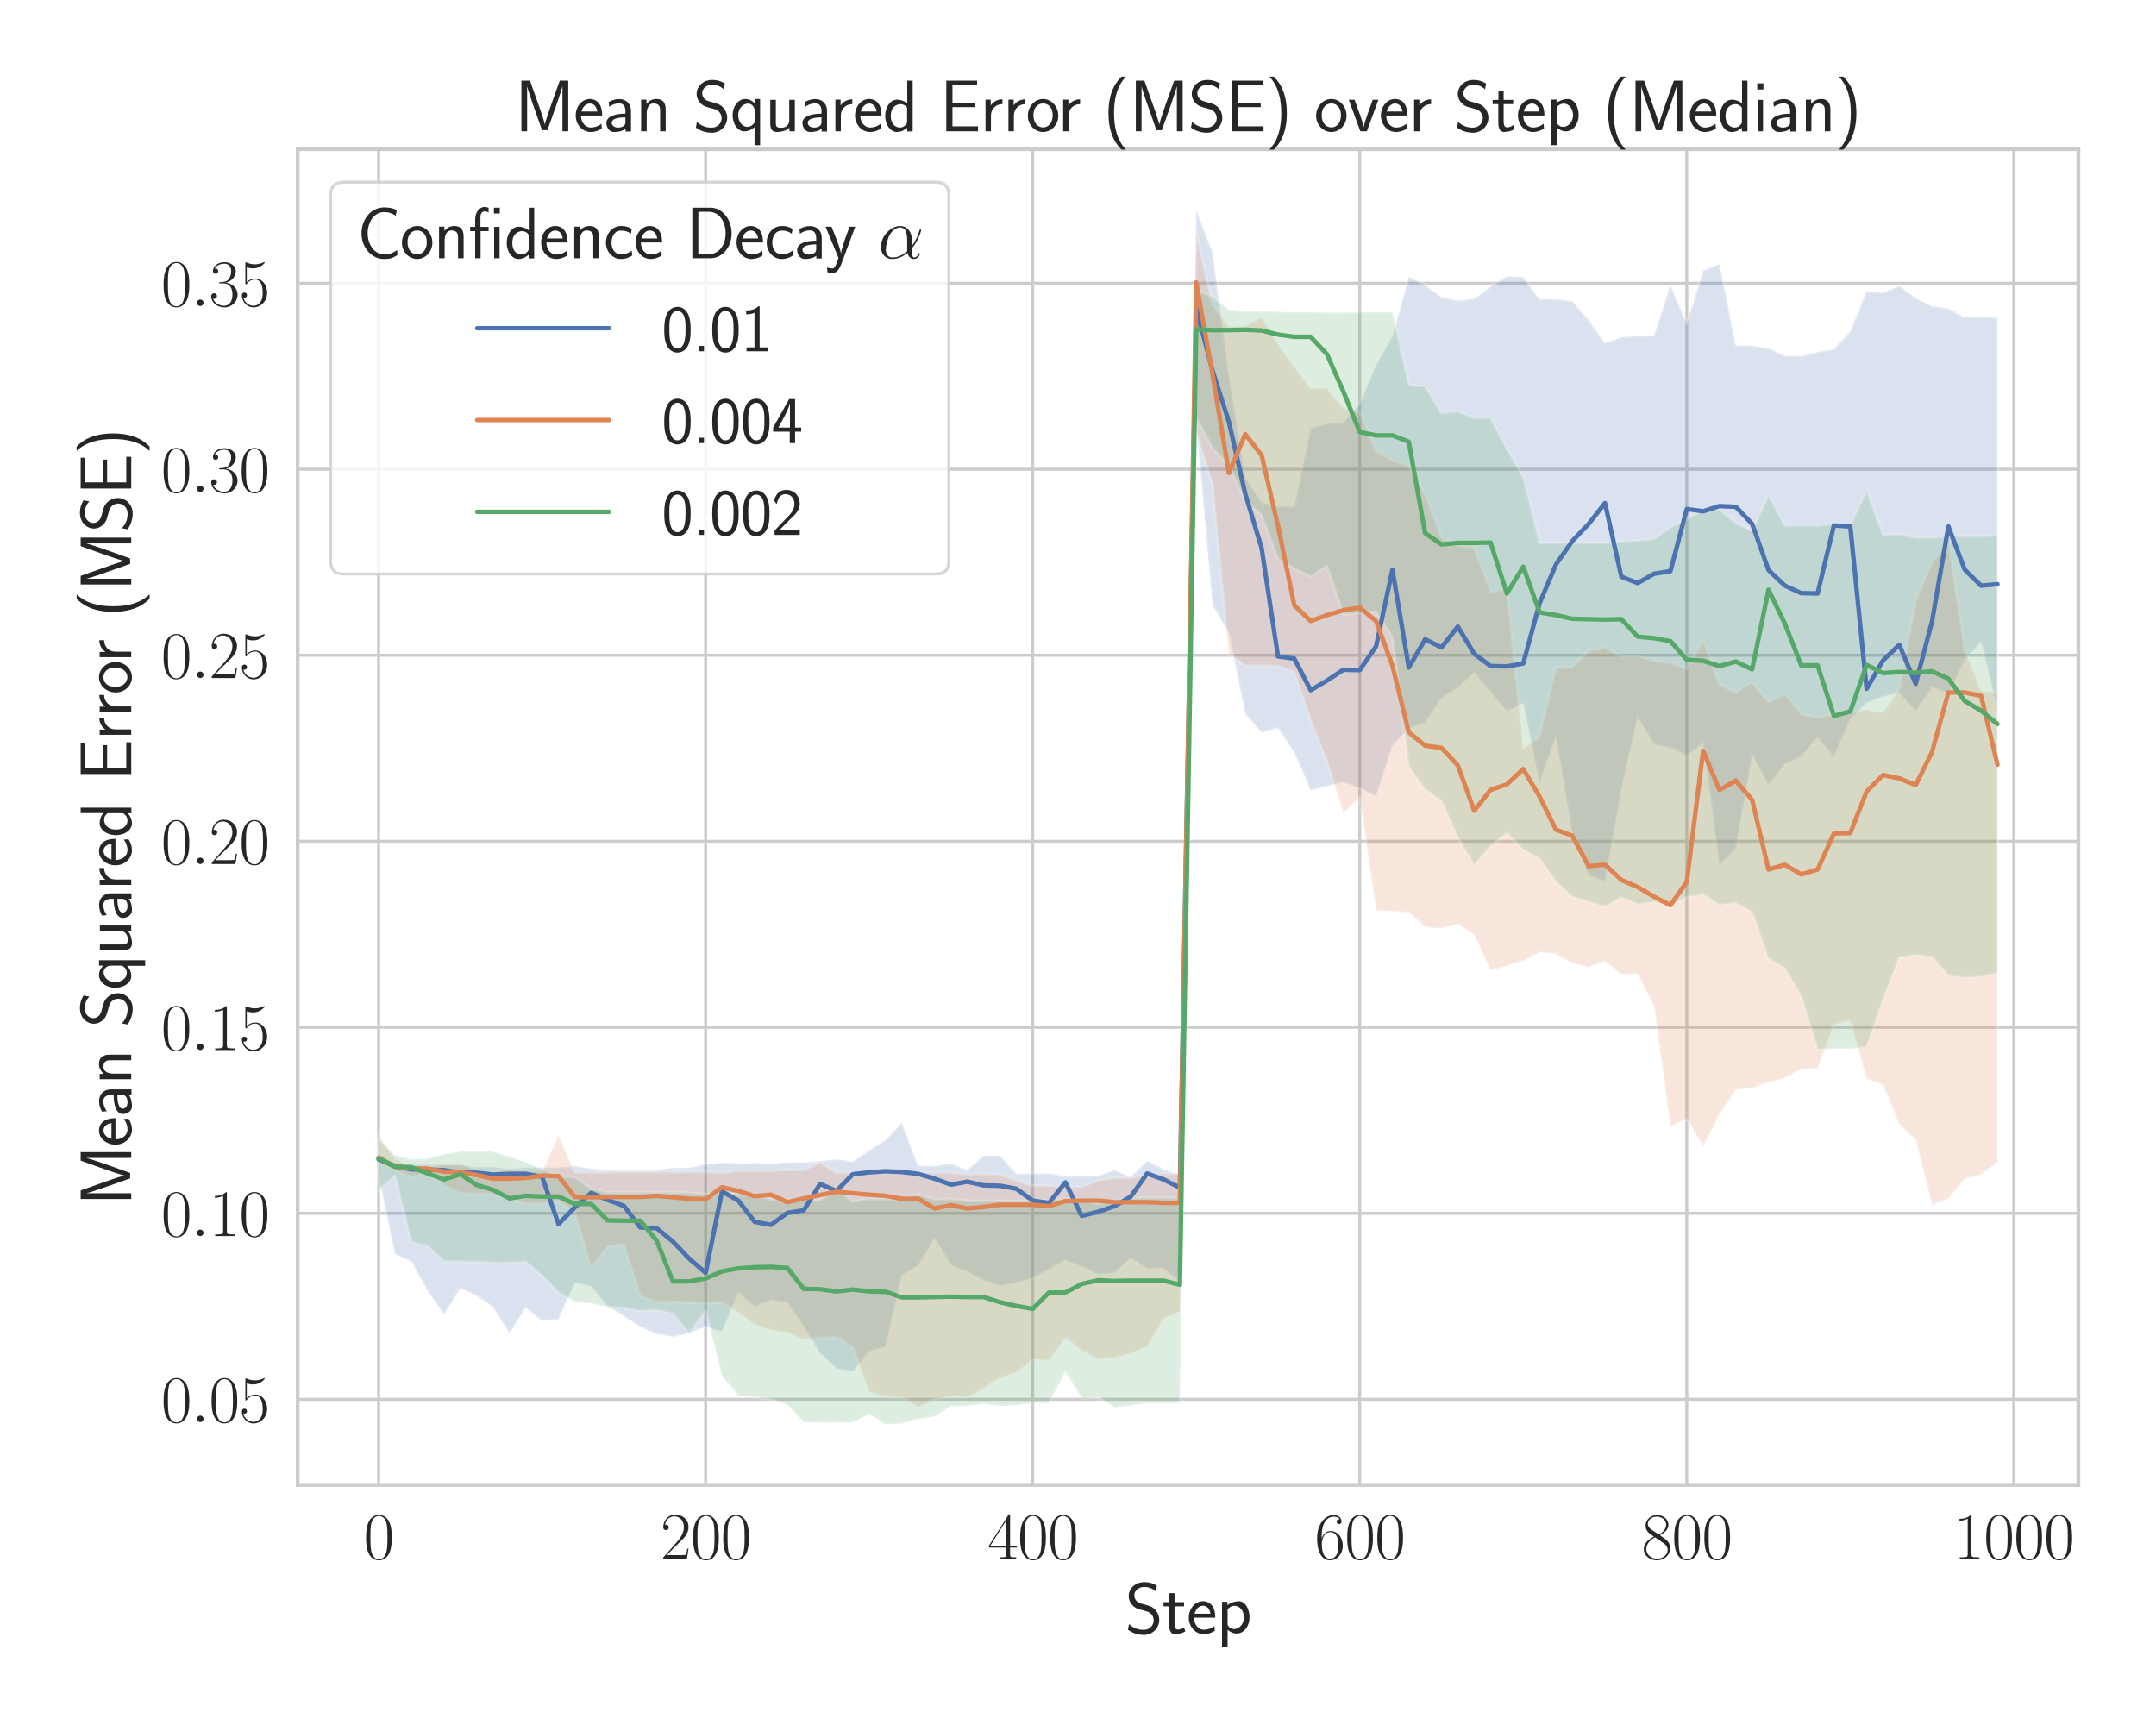 <?xml version="1.0" encoding="utf-8" standalone="no"?>
<!DOCTYPE svg PUBLIC "-//W3C//DTD SVG 1.1//EN"
  "http://www.w3.org/Graphics/SVG/1.1/DTD/svg11.dtd">
<svg xmlns:xlink="http://www.w3.org/1999/xlink" width="720pt" height="576pt" viewBox="0 0 720 576" xmlns="http://www.w3.org/2000/svg" version="1.1">
 <defs>
  <style type="text/css">*{stroke-linejoin: round; stroke-linecap: butt}</style>
 </defs>
 <g id="figure_1">
  <g id="patch_1">
   <path d="M 0 576 
L 720 576 
L 720 0 
L 0 0 
z
" style="fill: #ffffff"/>
  </g>
  <g id="axes_1">
   <g id="patch_2">
    <path d="M 99.406 495.841 
L 694.08 495.841 
L 694.08 49.831 
L 99.406 49.831 
z
" style="fill: #ffffff"/>
   </g>
   <g id="matplotlib.axis_1">
    <g id="xtick_1">
     <g id="line2d_1">
      <path d="M 126.437 495.841 
L 126.437 49.831 
" clip-path="url(#p4d10d5c831)" style="fill: none; stroke: #cccccc; stroke-linecap: round"/>
     </g>
     <g id="text_1">
      <!-- $\mathdefault{0}$ -->
      <g style="fill: #262626" transform="translate(121.411 520.562) scale(0.22 -0.22)">
       <defs>
        <path id="CMR17-30" d="M 2688 2025 
C 2688 2416 2682 3080 2413 3591 
C 2176 4039 1798 4198 1466 4198 
C 1158 4198 768 4058 525 3597 
C 269 3118 243 2524 243 2025 
C 243 1661 250 1106 448 619 
C 723 -39 1216 -128 1466 -128 
C 1760 -128 2208 -7 2470 600 
C 2662 1042 2688 1559 2688 2025 
z
M 1466 -26 
C 1056 -26 813 325 723 812 
C 653 1188 653 1738 653 2096 
C 653 2588 653 2997 736 3387 
C 858 3929 1216 4096 1466 4096 
C 1728 4096 2067 3923 2189 3400 
C 2272 3036 2278 2607 2278 2096 
C 2278 1680 2278 1169 2202 792 
C 2067 95 1690 -26 1466 -26 
z
" transform="scale(0.016)"/>
       </defs>
       <use xlink:href="#CMR17-30" transform="scale(0.996)"/>
      </g>
     </g>
    </g>
    <g id="xtick_2">
     <g id="line2d_2">
      <path d="M 235.651 495.841 
L 235.651 49.831 
" clip-path="url(#p4d10d5c831)" style="fill: none; stroke: #cccccc; stroke-linecap: round"/>
     </g>
     <g id="text_2">
      <!-- $\mathdefault{200}$ -->
      <g style="fill: #262626" transform="translate(220.573 520.562) scale(0.22 -0.22)">
       <defs>
        <path id="CMR17-32" d="M 2669 989 
L 2554 989 
C 2490 536 2438 459 2413 420 
C 2381 369 1920 369 1830 369 
L 602 369 
C 832 619 1280 1072 1824 1597 
C 2214 1967 2669 2402 2669 3035 
C 2669 3790 2067 4224 1395 4224 
C 691 4224 262 3604 262 3030 
C 262 2780 448 2748 525 2748 
C 589 2748 781 2787 781 3010 
C 781 3207 614 3264 525 3264 
C 486 3264 448 3258 422 3245 
C 544 3790 915 4058 1306 4058 
C 1862 4058 2227 3617 2227 3035 
C 2227 2479 1901 2000 1536 1584 
L 262 146 
L 262 0 
L 2515 0 
L 2669 989 
z
" transform="scale(0.016)"/>
       </defs>
       <use xlink:href="#CMR17-32" transform="scale(0.996)"/>
       <use xlink:href="#CMR17-30" transform="translate(45.69 0) scale(0.996)"/>
       <use xlink:href="#CMR17-30" transform="translate(91.381 0) scale(0.996)"/>
      </g>
     </g>
    </g>
    <g id="xtick_3">
     <g id="line2d_3">
      <path d="M 344.866 495.841 
L 344.866 49.831 
" clip-path="url(#p4d10d5c831)" style="fill: none; stroke: #cccccc; stroke-linecap: round"/>
     </g>
     <g id="text_3">
      <!-- $\mathdefault{400}$ -->
      <g style="fill: #262626" transform="translate(329.788 520.562) scale(0.22 -0.22)">
       <defs>
        <path id="CMR17-34" d="M 2150 4122 
C 2150 4256 2144 4256 2029 4256 
L 128 1254 
L 128 1088 
L 1779 1088 
L 1779 457 
C 1779 224 1766 160 1318 160 
L 1197 160 
L 1197 0 
C 1402 0 1747 0 1965 0 
C 2182 0 2528 0 2733 0 
L 2733 160 
L 2611 160 
C 2163 160 2150 224 2150 457 
L 2150 1088 
L 2803 1088 
L 2803 1254 
L 2150 1254 
L 2150 4122 
z
M 1798 3703 
L 1798 1254 
L 256 1254 
L 1798 3703 
z
" transform="scale(0.016)"/>
       </defs>
       <use xlink:href="#CMR17-34" transform="scale(0.996)"/>
       <use xlink:href="#CMR17-30" transform="translate(45.69 0) scale(0.996)"/>
       <use xlink:href="#CMR17-30" transform="translate(91.381 0) scale(0.996)"/>
      </g>
     </g>
    </g>
    <g id="xtick_4">
     <g id="line2d_4">
      <path d="M 454.081 495.841 
L 454.081 49.831 
" clip-path="url(#p4d10d5c831)" style="fill: none; stroke: #cccccc; stroke-linecap: round"/>
     </g>
     <g id="text_4">
      <!-- $\mathdefault{600}$ -->
      <g style="fill: #262626" transform="translate(439.003 520.562) scale(0.22 -0.22)">
       <defs>
        <path id="CMR17-36" d="M 678 2176 
C 678 3690 1395 4032 1811 4032 
C 1946 4032 2272 4009 2400 3776 
C 2298 3776 2106 3776 2106 3553 
C 2106 3381 2246 3323 2336 3323 
C 2394 3323 2566 3348 2566 3560 
C 2566 3954 2246 4179 1805 4179 
C 1043 4179 243 3390 243 1984 
C 243 253 966 -128 1478 -128 
C 2099 -128 2688 427 2688 1283 
C 2688 2081 2170 2662 1517 2662 
C 1126 2662 838 2407 678 1960 
L 678 2176 
z
M 1478 25 
C 691 25 691 1200 691 1436 
C 691 1896 909 2560 1504 2560 
C 1613 2560 1926 2560 2138 2120 
C 2253 1870 2253 1609 2253 1289 
C 2253 944 2253 690 2118 434 
C 1978 171 1773 25 1478 25 
z
" transform="scale(0.016)"/>
       </defs>
       <use xlink:href="#CMR17-36" transform="scale(0.996)"/>
       <use xlink:href="#CMR17-30" transform="translate(45.69 0) scale(0.996)"/>
       <use xlink:href="#CMR17-30" transform="translate(91.381 0) scale(0.996)"/>
      </g>
     </g>
    </g>
    <g id="xtick_5">
     <g id="line2d_5">
      <path d="M 563.295 495.841 
L 563.295 49.831 
" clip-path="url(#p4d10d5c831)" style="fill: none; stroke: #cccccc; stroke-linecap: round"/>
     </g>
     <g id="text_5">
      <!-- $\mathdefault{800}$ -->
      <g style="fill: #262626" transform="translate(548.218 520.562) scale(0.22 -0.22)">
       <defs>
        <path id="CMR17-38" d="M 1741 2264 
C 2144 2467 2554 2773 2554 3263 
C 2554 3841 1990 4179 1472 4179 
C 890 4179 378 3759 378 3180 
C 378 3021 416 2747 666 2505 
C 730 2442 998 2251 1171 2130 
C 883 1983 211 1634 211 934 
C 211 279 838 -128 1459 -128 
C 2144 -128 2720 362 2720 1010 
C 2720 1590 2330 1857 2074 2029 
L 1741 2264 
z
M 902 2822 
C 851 2854 595 3051 595 3351 
C 595 3739 998 4032 1459 4032 
C 1965 4032 2336 3676 2336 3262 
C 2336 2669 1670 2331 1638 2331 
C 1632 2331 1626 2331 1574 2370 
L 902 2822 
z
M 2080 1519 
C 2176 1449 2483 1240 2483 851 
C 2483 381 2010 25 1472 25 
C 890 25 448 438 448 940 
C 448 1443 838 1862 1280 2060 
L 2080 1519 
z
" transform="scale(0.016)"/>
       </defs>
       <use xlink:href="#CMR17-38" transform="scale(0.996)"/>
       <use xlink:href="#CMR17-30" transform="translate(45.69 0) scale(0.996)"/>
       <use xlink:href="#CMR17-30" transform="translate(91.381 0) scale(0.996)"/>
      </g>
     </g>
    </g>
    <g id="xtick_6">
     <g id="line2d_6">
      <path d="M 672.51 495.841 
L 672.51 49.831 
" clip-path="url(#p4d10d5c831)" style="fill: none; stroke: #cccccc; stroke-linecap: round"/>
     </g>
     <g id="text_6">
      <!-- $\mathdefault{1000}$ -->
      <g style="fill: #262626" transform="translate(652.406 520.562) scale(0.22 -0.22)">
       <defs>
        <path id="CMR17-31" d="M 1702 4058 
C 1702 4192 1696 4192 1606 4192 
C 1357 3916 979 3827 621 3827 
C 602 3827 570 3827 563 3808 
C 557 3795 557 3782 557 3648 
C 755 3648 1088 3686 1344 3839 
L 1344 461 
C 1344 236 1331 160 781 160 
L 589 160 
L 589 0 
C 896 0 1216 0 1523 0 
C 1830 0 2150 0 2458 0 
L 2458 160 
L 2266 160 
C 1715 160 1702 230 1702 458 
L 1702 4058 
z
" transform="scale(0.016)"/>
       </defs>
       <use xlink:href="#CMR17-31" transform="scale(0.996)"/>
       <use xlink:href="#CMR17-30" transform="translate(45.69 0) scale(0.996)"/>
       <use xlink:href="#CMR17-30" transform="translate(91.381 0) scale(0.996)"/>
       <use xlink:href="#CMR17-30" transform="translate(137.071 0) scale(0.996)"/>
      </g>
     </g>
    </g>
    <g id="text_7">
     <!-- Step -->
     <g style="fill: #262626" transform="translate(375.656 545.429) scale(0.24 -0.24)">
      <defs>
       <path id="CMSS17-53" d="M 2797 4169 
C 2515 4334 2208 4480 1690 4480 
C 864 4480 333 3879 333 3266 
C 333 3025 403 2753 653 2475 
C 902 2196 1184 2121 1542 2033 
C 1690 1994 1939 1924 1984 1906 
C 2342 1767 2515 1444 2515 1140 
C 2515 742 2202 318 1645 318 
C 1453 318 890 318 358 819 
L 269 318 
C 794 -64 1363 -128 1651 -128 
C 2438 -128 3002 488 3002 1186 
C 3002 1440 2925 1763 2656 2061 
C 2394 2347 2163 2410 1638 2549 
C 1338 2626 1146 2677 986 2873 
C 877 3013 819 3146 819 3317 
C 819 3673 1126 4060 1690 4060 
C 1971 4060 2336 4002 2707 3660 
L 2797 4169 
z
" transform="scale(0.016)"/>
       <path id="CMSS17-74" d="M 1069 2368 
L 1901 2368 
L 1901 2737 
L 1069 2737 
L 1069 3520 
L 614 3520 
L 614 2737 
L 109 2737 
L 109 2368 
L 602 2368 
L 602 749 
C 602 384 685 -64 1107 -64 
C 1427 -64 1722 25 2003 172 
L 1901 548 
C 1747 414 1562 337 1363 337 
C 1082 337 1069 696 1069 856 
L 1069 2368 
z
" transform="scale(0.016)"/>
       <path id="CMSS17-65" d="M 2502 1377 
C 2502 1590 2490 2003 2285 2345 
C 2061 2713 1696 2816 1421 2816 
C 755 2816 192 2188 192 1375 
C 192 582 774 -64 1510 -64 
C 1798 -64 2150 19 2470 248 
C 2470 274 2458 414 2451 420 
C 2451 433 2432 630 2432 656 
C 2125 407 1773 325 1517 325 
C 1107 325 666 667 646 1377 
L 2502 1377 
z
M 698 1728 
C 781 2084 1062 2421 1421 2421 
C 1517 2421 1965 2421 2080 1728 
L 698 1728 
z
" transform="scale(0.016)"/>
       <path id="CMSS17-70" d="M 966 333 
C 1178 129 1466 -5 1773 -5 
C 2368 -5 2880 603 2880 1412 
C 2880 2159 2496 2816 1946 2816 
C 1626 2816 1242 2702 954 2472 
L 954 2765 
L 480 2765 
L 480 -1216 
L 966 -1216 
L 966 333 
z
M 966 2100 
C 1018 2176 1235 2415 1587 2415 
C 2035 2415 2394 1960 2394 1412 
C 2394 787 1958 384 1530 384 
C 1402 384 1267 415 1139 523 
C 966 674 966 768 966 857 
L 966 2100 
z
" transform="scale(0.016)"/>
      </defs>
      <use xlink:href="#CMSS17-53" transform="scale(0.996)"/>
      <use xlink:href="#CMSS17-74" transform="translate(52.049 0) scale(0.996)"/>
      <use xlink:href="#CMSS17-65" transform="translate(85.88 0) scale(0.996)"/>
      <use xlink:href="#CMSS17-70" transform="translate(127.519 0) scale(0.996)"/>
     </g>
    </g>
   </g>
   <g id="matplotlib.axis_2">
    <g id="ytick_1">
     <g id="line2d_7">
      <path d="M 99.406 467.245 
L 694.08 467.245 
" clip-path="url(#p4d10d5c831)" style="fill: none; stroke: #cccccc; stroke-linecap: round"/>
     </g>
     <g id="text_8">
      <!-- $\mathdefault{0.05}$ -->
      <g style="fill: #262626" transform="translate(53.789 474.855) scale(0.22 -0.22)">
       <defs>
        <path id="CMMI12-3a" d="M 1178 307 
C 1178 492 1024 619 870 619 
C 685 619 557 466 557 313 
C 557 128 710 0 864 0 
C 1050 0 1178 153 1178 307 
z
" transform="scale(0.016)"/>
        <path id="CMR17-35" d="M 730 3692 
C 794 3666 1056 3584 1325 3584 
C 1920 3584 2246 3911 2432 4100 
C 2432 4157 2432 4192 2394 4192 
C 2387 4192 2374 4192 2323 4163 
C 2099 4058 1837 3973 1517 3973 
C 1325 3973 1037 3999 723 4139 
C 653 4171 640 4171 634 4171 
C 602 4171 595 4164 595 4037 
L 595 2203 
C 595 2089 595 2057 659 2057 
C 691 2057 704 2070 736 2114 
C 941 2401 1222 2522 1542 2522 
C 1766 2522 2246 2382 2246 1289 
C 2246 1085 2246 715 2054 421 
C 1894 159 1645 25 1370 25 
C 947 25 518 320 403 814 
C 429 807 480 795 506 795 
C 589 795 749 840 749 1038 
C 749 1210 627 1280 506 1280 
C 358 1280 262 1190 262 1011 
C 262 454 704 -128 1382 -128 
C 2042 -128 2669 440 2669 1264 
C 2669 2030 2170 2624 1549 2624 
C 1222 2624 947 2503 730 2274 
L 730 3692 
z
" transform="scale(0.016)"/>
       </defs>
       <use xlink:href="#CMR17-30" transform="scale(0.996)"/>
       <use xlink:href="#CMMI12-3a" transform="translate(45.69 0) scale(0.996)"/>
       <use xlink:href="#CMR17-30" transform="translate(72.788 0) scale(0.996)"/>
       <use xlink:href="#CMR17-35" transform="translate(118.478 0) scale(0.996)"/>
      </g>
     </g>
    </g>
    <g id="ytick_2">
     <g id="line2d_8">
      <path d="M 99.406 405.133 
L 694.08 405.133 
" clip-path="url(#p4d10d5c831)" style="fill: none; stroke: #cccccc; stroke-linecap: round"/>
     </g>
     <g id="text_9">
      <!-- $\mathdefault{0.10}$ -->
      <g style="fill: #262626" transform="translate(53.789 412.744) scale(0.22 -0.22)">
       <use xlink:href="#CMR17-30" transform="scale(0.996)"/>
       <use xlink:href="#CMMI12-3a" transform="translate(45.69 0) scale(0.996)"/>
       <use xlink:href="#CMR17-31" transform="translate(72.788 0) scale(0.996)"/>
       <use xlink:href="#CMR17-30" transform="translate(118.478 0) scale(0.996)"/>
      </g>
     </g>
    </g>
    <g id="ytick_3">
     <g id="line2d_9">
      <path d="M 99.406 343.022 
L 694.08 343.022 
" clip-path="url(#p4d10d5c831)" style="fill: none; stroke: #cccccc; stroke-linecap: round"/>
     </g>
     <g id="text_10">
      <!-- $\mathdefault{0.15}$ -->
      <g style="fill: #262626" transform="translate(53.789 350.632) scale(0.22 -0.22)">
       <use xlink:href="#CMR17-30" transform="scale(0.996)"/>
       <use xlink:href="#CMMI12-3a" transform="translate(45.69 0) scale(0.996)"/>
       <use xlink:href="#CMR17-31" transform="translate(72.788 0) scale(0.996)"/>
       <use xlink:href="#CMR17-35" transform="translate(118.478 0) scale(0.996)"/>
      </g>
     </g>
    </g>
    <g id="ytick_4">
     <g id="line2d_10">
      <path d="M 99.406 280.911 
L 694.08 280.911 
" clip-path="url(#p4d10d5c831)" style="fill: none; stroke: #cccccc; stroke-linecap: round"/>
     </g>
     <g id="text_11">
      <!-- $\mathdefault{0.20}$ -->
      <g style="fill: #262626" transform="translate(53.789 288.521) scale(0.22 -0.22)">
       <use xlink:href="#CMR17-30" transform="scale(0.996)"/>
       <use xlink:href="#CMMI12-3a" transform="translate(45.69 0) scale(0.996)"/>
       <use xlink:href="#CMR17-32" transform="translate(72.788 0) scale(0.996)"/>
       <use xlink:href="#CMR17-30" transform="translate(118.478 0) scale(0.996)"/>
      </g>
     </g>
    </g>
    <g id="ytick_5">
     <g id="line2d_11">
      <path d="M 99.406 218.799 
L 694.08 218.799 
" clip-path="url(#p4d10d5c831)" style="fill: none; stroke: #cccccc; stroke-linecap: round"/>
     </g>
     <g id="text_12">
      <!-- $\mathdefault{0.25}$ -->
      <g style="fill: #262626" transform="translate(53.789 226.409) scale(0.22 -0.22)">
       <use xlink:href="#CMR17-30" transform="scale(0.996)"/>
       <use xlink:href="#CMMI12-3a" transform="translate(45.69 0) scale(0.996)"/>
       <use xlink:href="#CMR17-32" transform="translate(72.788 0) scale(0.996)"/>
       <use xlink:href="#CMR17-35" transform="translate(118.478 0) scale(0.996)"/>
      </g>
     </g>
    </g>
    <g id="ytick_6">
     <g id="line2d_12">
      <path d="M 99.406 156.688 
L 694.08 156.688 
" clip-path="url(#p4d10d5c831)" style="fill: none; stroke: #cccccc; stroke-linecap: round"/>
     </g>
     <g id="text_13">
      <!-- $\mathdefault{0.30}$ -->
      <g style="fill: #262626" transform="translate(53.789 164.298) scale(0.22 -0.22)">
       <defs>
        <path id="CMR17-33" d="M 1414 2157 
C 1984 2157 2234 1662 2234 1090 
C 2234 320 1824 25 1453 25 
C 1114 25 563 194 390 693 
C 422 680 454 680 486 680 
C 640 680 755 782 755 948 
C 755 1133 614 1216 486 1216 
C 378 1216 211 1165 211 926 
C 211 335 787 -128 1466 -128 
C 2176 -128 2720 430 2720 1085 
C 2720 1707 2208 2157 1600 2227 
C 2086 2328 2554 2756 2554 3329 
C 2554 3820 2048 4179 1472 4179 
C 890 4179 378 3829 378 3329 
C 378 3110 544 3072 627 3072 
C 762 3072 877 3155 877 3321 
C 877 3486 762 3569 627 3569 
C 602 3569 570 3569 544 3557 
C 730 3959 1235 4032 1459 4032 
C 1683 4032 2106 3925 2106 3320 
C 2106 3143 2080 2828 1862 2550 
C 1670 2304 1453 2304 1242 2284 
C 1210 2284 1062 2269 1037 2269 
C 992 2263 966 2257 966 2208 
C 966 2163 973 2157 1101 2157 
L 1414 2157 
z
" transform="scale(0.016)"/>
       </defs>
       <use xlink:href="#CMR17-30" transform="scale(0.996)"/>
       <use xlink:href="#CMMI12-3a" transform="translate(45.69 0) scale(0.996)"/>
       <use xlink:href="#CMR17-33" transform="translate(72.788 0) scale(0.996)"/>
       <use xlink:href="#CMR17-30" transform="translate(118.478 0) scale(0.996)"/>
      </g>
     </g>
    </g>
    <g id="ytick_7">
     <g id="line2d_13">
      <path d="M 99.406 94.576 
L 694.08 94.576 
" clip-path="url(#p4d10d5c831)" style="fill: none; stroke: #cccccc; stroke-linecap: round"/>
     </g>
     <g id="text_14">
      <!-- $\mathdefault{0.35}$ -->
      <g style="fill: #262626" transform="translate(53.789 102.187) scale(0.22 -0.22)">
       <use xlink:href="#CMR17-30" transform="scale(0.996)"/>
       <use xlink:href="#CMMI12-3a" transform="translate(45.69 0) scale(0.996)"/>
       <use xlink:href="#CMR17-33" transform="translate(72.788 0) scale(0.996)"/>
       <use xlink:href="#CMR17-35" transform="translate(118.478 0) scale(0.996)"/>
      </g>
     </g>
    </g>
    <g id="text_15">
     <!-- Mean Squared Error (MSE) -->
     <g style="fill: #262626" transform="translate(43.831 402.557) rotate(-90) scale(0.24 -0.24)">
      <defs>
       <path id="CMSS17-4d" d="M 3194 2371 
L 2886 1473 
C 2835 1307 2662 791 2624 587 
L 2618 587 
C 2598 715 2560 849 2458 1174 
C 2400 1365 2336 1562 2272 1741 
L 1325 4416 
L 576 4416 
L 576 0 
L 1075 0 
L 1075 3900 
L 1082 3900 
C 1082 3894 1139 3613 1530 2499 
L 2374 96 
L 2848 96 
L 3610 2231 
C 3661 2378 3821 2843 3891 3066 
C 3955 3257 4115 3728 4154 3913 
L 4160 3913 
L 4160 0 
L 4666 0 
L 4666 4416 
L 3923 4416 
L 3194 2371 
z
" transform="scale(0.016)"/>
       <path id="CMSS17-61" d="M 2406 1791 
C 2406 2392 1978 2808 1402 2808 
C 1120 2808 813 2757 461 2553 
L 499 2135 
C 659 2248 934 2432 1395 2432 
C 1722 2432 1920 2180 1920 1782 
L 1920 1536 
C 896 1536 256 1238 256 726 
C 256 461 416 -64 947 -64 
C 1043 -64 1562 -64 1933 217 
L 1933 -19 
L 2406 -19 
L 2406 1791 
z
M 1920 816 
C 1920 701 1920 548 1728 434 
C 1562 325 1350 325 1261 325 
C 941 325 723 511 723 744 
C 723 1211 1722 1211 1920 1211 
L 1920 816 
z
" transform="scale(0.016)"/>
       <path id="CMSS17-6e" d="M 2618 1877 
C 2618 2283 2522 2816 1798 2816 
C 1389 2816 1120 2606 941 2389 
L 941 2758 
L 474 2758 
L 474 0 
L 960 0 
L 960 1559 
C 960 1964 1114 2428 1549 2428 
C 2112 2428 2131 2048 2131 1829 
L 2131 0 
L 2618 0 
L 2618 1877 
z
" transform="scale(0.016)"/>
       <path id="CMSS17-71" d="M 2611 2816 
L 2138 2816 
L 2138 2428 
C 2112 2460 1818 2816 1318 2816 
C 736 2816 211 2228 211 1399 
C 211 633 653 -5 1229 -5 
C 1498 -5 1837 91 2125 365 
L 2125 -1216 
L 2611 -1216 
L 2611 2816 
z
M 2138 914 
C 2138 832 2138 718 1939 554 
C 1888 510 1747 384 1504 384 
C 1050 384 698 850 698 1399 
C 698 2011 1126 2415 1562 2415 
C 1926 2415 2138 2061 2138 1797 
L 2138 914 
z
" transform="scale(0.016)"/>
       <path id="CMSS17-75" d="M 2618 2739 
L 2131 2739 
L 2131 972 
C 2131 498 1786 306 1421 306 
C 998 306 960 447 960 709 
L 960 2739 
L 474 2739 
L 474 678 
C 474 179 646 -64 1088 -64 
C 1306 -64 1798 -13 2144 306 
L 2144 0 
L 2618 0 
L 2618 2739 
z
" transform="scale(0.016)"/>
       <path id="CMSS17-72" d="M 954 1363 
C 954 1965 1395 2368 1958 2368 
L 1958 2789 
C 1549 2789 1165 2585 934 2253 
L 934 2758 
L 480 2758 
L 480 0 
L 954 0 
L 954 1363 
z
" transform="scale(0.016)"/>
       <path id="CMSS17-64" d="M 2611 4416 
L 2138 4416 
L 2138 2438 
C 1939 2603 1613 2756 1254 2756 
C 672 2756 211 2131 211 1347 
C 211 562 666 -64 1235 -64 
C 1677 -64 1971 172 2125 306 
L 2125 -13 
L 2611 -13 
L 2611 4416 
z
M 2125 836 
C 2125 747 2125 653 1926 482 
C 1798 375 1645 325 1498 325 
C 1152 325 698 576 698 1340 
C 698 2134 1210 2368 1562 2368 
C 1798 2368 1990 2254 2125 2065 
L 2125 836 
z
" transform="scale(0.016)"/>
       <path id="CMSS17-45" d="M 1958 433 
C 1446 433 1216 433 1101 433 
L 1101 2107 
L 3085 2107 
L 3085 2496 
L 1101 2496 
L 1101 4009 
L 1926 4009 
C 2003 4009 2080 4009 2157 4009 
L 3251 4009 
L 3251 4416 
L 563 4416 
L 563 0 
L 3334 0 
L 3334 433 
L 1958 433 
z
" transform="scale(0.016)"/>
       <path id="CMSS17-6f" d="M 2829 1356 
C 2829 2176 2221 2816 1504 2816 
C 768 2816 173 2157 173 1356 
C 173 544 787 -64 1498 -64 
C 2227 -64 2829 563 2829 1356 
z
M 1504 337 
C 1050 337 659 709 659 1408 
C 659 2151 1114 2427 1498 2427 
C 1914 2427 2342 2126 2342 1408 
C 2342 683 1926 337 1504 337 
z
" transform="scale(0.016)"/>
       <path id="CMSS17-28" d="M 1613 4768 
C 1267 4417 474 3601 474 1588 
C 474 -433 1267 -1243 1613 -1600 
L 2003 -1600 
C 1216 -784 960 357 960 1581 
C 960 2798 1203 3946 2003 4768 
L 1613 4768 
z
" transform="scale(0.016)"/>
       <path id="CMSS17-29" d="M 723 -1600 
C 1069 -1249 1862 -433 1862 1581 
C 1862 3601 1069 4411 723 4768 
L 333 4768 
C 1120 3952 1376 2811 1376 1588 
C 1376 370 1133 -778 333 -1600 
L 723 -1600 
z
" transform="scale(0.016)"/>
      </defs>
      <use xlink:href="#CMSS17-4d" transform="scale(0.996)"/>
      <use xlink:href="#CMSS17-65" transform="translate(81.676 0) scale(0.996)"/>
      <use xlink:href="#CMSS17-61" transform="translate(123.315 0) scale(0.996)"/>
      <use xlink:href="#CMSS17-6e" transform="translate(168.237 0) scale(0.996)"/>
      <use xlink:href="#CMSS17-53" transform="translate(247.671 0) scale(0.996)"/>
      <use xlink:href="#CMSS17-71" transform="translate(299.719 0) scale(0.996)"/>
      <use xlink:href="#CMSS17-75" transform="translate(347.924 0) scale(0.996)"/>
      <use xlink:href="#CMSS17-61" transform="translate(396.129 0) scale(0.996)"/>
      <use xlink:href="#CMSS17-72" transform="translate(438.449 0) scale(0.996)"/>
      <use xlink:href="#CMSS17-65" transform="translate(470.358 0) scale(0.996)"/>
      <use xlink:href="#CMSS17-64" transform="translate(511.997 0) scale(0.996)"/>
      <use xlink:href="#CMSS17-45" transform="translate(591.431 0) scale(0.996)"/>
      <use xlink:href="#CMSS17-72" transform="translate(647.323 0) scale(0.996)"/>
      <use xlink:href="#CMSS17-72" transform="translate(679.233 0) scale(0.996)"/>
      <use xlink:href="#CMSS17-6f" transform="translate(711.143 0) scale(0.996)"/>
      <use xlink:href="#CMSS17-72" transform="translate(755.384 0) scale(0.996)"/>
      <use xlink:href="#CMSS17-28" transform="translate(818.523 0) scale(0.996)"/>
      <use xlink:href="#CMSS17-4d" transform="translate(854.957 0) scale(0.996)"/>
      <use xlink:href="#CMSS17-53" transform="translate(936.633 0) scale(0.996)"/>
      <use xlink:href="#CMSS17-45" transform="translate(988.681 0) scale(0.996)"/>
      <use xlink:href="#CMSS17-29" transform="translate(1044.573 0) scale(0.996)"/>
     </g>
    </g>
   </g>
   <g id="PolyCollection_1">
    <defs>
     <path id="m2917dc72a1" d="M 126.437 -190.742 
L 126.437 -183.165 
L 131.897 -157.202 
L 137.358 -154.718 
L 142.819 -144.904 
L 148.279 -137.078 
L 153.74 -145.774 
L 159.201 -143.289 
L 164.662 -139.562 
L 170.122 -130.743 
L 175.583 -139.314 
L 181.044 -134.842 
L 186.505 -135.463 
L 191.965 -147.637 
L 197.426 -146.519 
L 202.887 -139.811 
L 208.348 -136.457 
L 213.808 -132.979 
L 219.269 -130.494 
L 224.73 -129.625 
L 230.191 -130.867 
L 235.651 -132.979 
L 241.112 -131.364 
L 246.573 -144.407 
L 252.033 -139.687 
L 257.494 -141.923 
L 262.955 -141.053 
L 268.416 -133.103 
L 273.876 -124.159 
L 279.337 -119.066 
L 284.798 -117.948 
L 290.259 -124.78 
L 295.719 -126.271 
L 301.18 -150.246 
L 306.641 -153.351 
L 312.102 -162.668 
L 317.562 -153.6 
L 323.023 -151.364 
L 328.484 -148.506 
L 333.944 -146.643 
L 339.405 -147.761 
L 344.866 -149.252 
L 350.327 -152.109 
L 355.787 -155.339 
L 361.248 -153.103 
L 366.709 -150.494 
L 372.17 -150.991 
L 377.63 -155.96 
L 383.091 -152.482 
L 388.552 -152.482 
L 394.013 -148.134 
L 399.473 -434.716 
L 404.934 -373.847 
L 410.395 -364.53 
L 415.856 -337.574 
L 421.316 -331.362 
L 426.777 -332.853 
L 432.238 -324.654 
L 437.698 -312.108 
L 443.159 -313.474 
L 448.62 -314.841 
L 454.081 -312.853 
L 459.541 -310.12 
L 465.002 -326.89 
L 470.463 -332.853 
L 475.924 -334.592 
L 481.384 -342.915 
L 486.845 -346.393 
L 492.306 -351.487 
L 497.767 -344.903 
L 503.227 -338.567 
L 508.688 -341.176 
L 514.149 -314.592 
L 519.609 -330.12 
L 525.07 -297.574 
L 530.531 -283.661 
L 535.992 -281.798 
L 541.452 -312.232 
L 546.913 -336.704 
L 552.374 -327.387 
L 557.835 -326.394 
L 563.295 -323.661 
L 568.756 -328.008 
L 574.217 -287.139 
L 579.678 -292.729 
L 585.138 -324.033 
L 590.599 -313.723 
L 596.06 -320.928 
L 601.521 -323.412 
L 606.981 -329.748 
L 612.442 -323.288 
L 617.903 -335.835 
L 623.363 -341.3 
L 628.824 -343.412 
L 634.285 -344.654 
L 639.746 -338.443 
L 645.206 -346.518 
L 650.667 -344.53 
L 656.128 -355.462 
L 661.589 -361.673 
L 667.049 -339.313 
L 667.049 -469.747 
L 667.049 -469.747 
L 661.589 -470.368 
L 656.128 -469.995 
L 650.667 -472.977 
L 645.206 -473.722 
L 639.746 -476.455 
L 634.285 -480.554 
L 628.824 -478.194 
L 623.363 -478.815 
L 617.903 -465.399 
L 612.442 -459.436 
L 606.981 -458.442 
L 601.521 -457.076 
L 596.06 -457.2 
L 590.599 -459.685 
L 585.138 -460.554 
L 579.678 -460.678 
L 574.217 -487.883 
L 568.756 -485.647 
L 563.295 -468.008 
L 557.835 -480.803 
L 552.374 -464.033 
L 546.913 -463.784 
L 541.452 -463.411 
L 535.992 -461.424 
L 530.531 -469.126 
L 525.07 -475.461 
L 519.609 -476.082 
L 514.149 -476.082 
L 508.688 -483.535 
L 503.227 -483.784 
L 497.767 -480.306 
L 492.306 -476.206 
L 486.845 -475.585 
L 481.384 -476.827 
L 475.924 -480.803 
L 470.463 -483.66 
L 465.002 -463.66 
L 459.541 -454.095 
L 454.081 -441.175 
L 448.62 -434.964 
L 443.159 -434.467 
L 437.698 -433.101 
L 432.238 -406.89 
L 426.777 -406.89 
L 421.316 -408.132 
L 415.856 -416.579 
L 410.395 -450.741 
L 404.934 -491.734 
L 399.473 -505.896 
L 394.013 -183.662 
L 388.552 -185.649 
L 383.091 -188.382 
L 377.63 -183.04 
L 372.17 -185.276 
L 366.709 -183.413 
L 361.248 -183.289 
L 355.787 -183.165 
L 350.327 -184.158 
L 344.866 -184.158 
L 339.405 -184.034 
L 333.944 -190.121 
L 328.484 -190.121 
L 323.023 -185.276 
L 317.562 -187.512 
L 312.102 -186.643 
L 306.641 -186.767 
L 301.18 -201.053 
L 295.719 -195.338 
L 290.259 -191.86 
L 284.798 -188.134 
L 279.337 -188.879 
L 273.876 -188.258 
L 268.416 -187.885 
L 262.955 -187.885 
L 257.494 -187.388 
L 252.033 -187.637 
L 246.573 -187.512 
L 241.112 -187.761 
L 235.651 -187.264 
L 230.191 -186.022 
L 224.73 -186.022 
L 219.269 -185.401 
L 213.808 -185.276 
L 208.348 -185.276 
L 202.887 -185.276 
L 197.426 -185.773 
L 191.965 -186.643 
L 186.505 -186.146 
L 181.044 -186.146 
L 175.583 -186.146 
L 170.122 -185.649 
L 164.662 -186.27 
L 159.201 -186.27 
L 153.74 -186.891 
L 148.279 -186.891 
L 142.819 -187.14 
L 137.358 -187.14 
L 131.897 -187.264 
L 126.437 -190.742 
z
" style="stroke: #ffffff; stroke-opacity: 0.2"/>
    </defs>
    <g clip-path="url(#p4d10d5c831)">
     <use xlink:href="#m2917dc72a1" x="0" y="576" style="fill: #4c72b0; fill-opacity: 0.2; stroke: #ffffff; stroke-opacity: 0.2"/>
    </g>
   </g>
   <g id="PolyCollection_2">
    <defs>
     <path id="mec57ada390" d="M 126.437 -197.202 
L 126.437 -188.009 
L 131.897 -185.276 
L 137.358 -182.916 
L 142.819 -184.407 
L 148.279 -180.059 
L 153.74 -177.575 
L 159.201 -177.45 
L 164.662 -177.326 
L 170.122 -176.084 
L 175.583 -174.096 
L 181.044 -174.096 
L 186.505 -174.966 
L 191.965 -171.115 
L 197.426 -152.606 
L 202.887 -159.687 
L 208.348 -160.556 
L 213.808 -143.289 
L 219.269 -141.302 
L 224.73 -141.302 
L 230.191 -141.053 
L 235.651 -140.929 
L 241.112 -141.177 
L 246.573 -137.823 
L 252.033 -133.724 
L 257.494 -131.861 
L 262.955 -131.115 
L 268.416 -128.631 
L 273.876 -129.252 
L 279.337 -129.625 
L 284.798 -126.271 
L 290.259 -111.24 
L 295.719 -109.625 
L 301.18 -109.5 
L 306.641 -106.146 
L 312.102 -108.879 
L 317.562 -109.873 
L 323.023 -109.5 
L 328.484 -112.482 
L 333.944 -116.084 
L 339.405 -117.699 
L 344.866 -122.171 
L 350.327 -121.799 
L 355.787 -129.376 
L 361.248 -125.153 
L 366.709 -122.171 
L 372.17 -122.668 
L 377.63 -124.159 
L 383.091 -126.395 
L 388.552 -135.836 
L 394.013 -138.072 
L 399.473 -431.735 
L 404.934 -414.219 
L 410.395 -357.574 
L 415.856 -353.723 
L 421.316 -353.723 
L 426.777 -353.598 
L 432.238 -351.611 
L 437.698 -335.586 
L 443.159 -321.797 
L 448.62 -304.406 
L 454.081 -309.748 
L 459.541 -271.984 
L 465.002 -271.736 
L 470.463 -271.363 
L 475.924 -266.394 
L 481.384 -266.021 
L 486.845 -267.388 
L 492.306 -263.909 
L 497.767 -251.984 
L 503.227 -253.475 
L 508.688 -255.214 
L 514.149 -258.071 
L 519.609 -257.45 
L 525.07 -254.469 
L 530.531 -252.978 
L 535.992 -254.965 
L 541.452 -250.618 
L 546.913 -250.866 
L 552.374 -239.934 
L 557.835 -199.935 
L 563.295 -202.419 
L 568.756 -193.227 
L 574.217 -203.91 
L 579.678 -212.109 
L 585.138 -212.73 
L 590.599 -214.593 
L 596.06 -215.959 
L 601.521 -218.941 
L 606.981 -219.065 
L 612.442 -233.972 
L 617.903 -235.214 
L 623.363 -215.711 
L 628.824 -213.723 
L 634.285 -200.556 
L 639.746 -195.338 
L 645.206 -173.724 
L 650.667 -175.711 
L 656.128 -182.295 
L 661.589 -183.91 
L 667.049 -187.761 
L 667.049 -344.779 
L 667.049 -344.779 
L 661.589 -345.275 
L 656.128 -359.064 
L 650.667 -395.461 
L 645.206 -388.257 
L 639.746 -375.462 
L 634.285 -346.021 
L 628.824 -337.946 
L 623.363 -339.064 
L 617.903 -337.946 
L 612.442 -337.449 
L 606.981 -336.331 
L 601.521 -337.574 
L 596.06 -344.282 
L 590.599 -341.549 
L 585.138 -348.133 
L 579.678 -344.654 
L 574.217 -347.387 
L 568.756 -362.294 
L 563.295 -352.605 
L 557.835 -354.592 
L 552.374 -355.462 
L 546.913 -356.828 
L 541.452 -356.828 
L 535.992 -359.685 
L 530.531 -358.692 
L 525.07 -353.226 
L 519.609 -353.101 
L 514.149 -329.996 
L 508.688 -325.897 
L 503.227 -379.313 
L 497.767 -378.443 
L 492.306 -393.225 
L 486.845 -393.722 
L 481.384 -396.579 
L 475.924 -410.865 
L 470.463 -420.43 
L 465.002 -422.294 
L 459.541 -425.399 
L 454.081 -438.318 
L 448.62 -439.685 
L 443.159 -446.269 
L 437.698 -446.269 
L 432.238 -453.474 
L 426.777 -460.927 
L 421.316 -469.995 
L 415.856 -467.014 
L 410.395 -466.89 
L 404.934 -474.219 
L 399.473 -498.194 
L 394.013 -184.034 
L 388.552 -184.034 
L 383.091 -183.786 
L 377.63 -182.668 
L 372.17 -182.668 
L 366.709 -181.798 
L 361.248 -179.562 
L 355.787 -179.811 
L 350.327 -180.059 
L 344.866 -180.059 
L 339.405 -181.922 
L 333.944 -183.786 
L 328.484 -184.034 
L 323.023 -183.91 
L 317.562 -184.407 
L 312.102 -184.407 
L 306.641 -184.407 
L 301.18 -184.407 
L 295.719 -184.407 
L 290.259 -184.407 
L 284.798 -184.407 
L 279.337 -184.407 
L 273.876 -187.761 
L 268.416 -185.276 
L 262.955 -185.401 
L 257.494 -185.028 
L 252.033 -185.028 
L 246.573 -185.028 
L 241.112 -184.283 
L 235.651 -184.655 
L 230.191 -184.655 
L 224.73 -184.655 
L 219.269 -184.655 
L 213.808 -184.655 
L 208.348 -184.655 
L 202.887 -184.531 
L 197.426 -184.531 
L 191.965 -184.531 
L 186.505 -196.829 
L 181.044 -184.904 
L 175.583 -185.152 
L 170.122 -185.401 
L 164.662 -184.531 
L 159.201 -185.276 
L 153.74 -187.512 
L 148.279 -187.512 
L 142.819 -186.146 
L 137.358 -186.394 
L 131.897 -189.003 
L 126.437 -197.202 
z
" style="stroke: #ffffff; stroke-opacity: 0.2"/>
    </defs>
    <g clip-path="url(#p4d10d5c831)">
     <use xlink:href="#mec57ada390" x="0" y="576" style="fill: #dd8452; fill-opacity: 0.2; stroke: #ffffff; stroke-opacity: 0.2"/>
    </g>
   </g>
   <g id="PolyCollection_3">
    <defs>
     <path id="m6fc27abea5" d="M 126.437 -195.587 
L 126.437 -178.444 
L 131.897 -183.413 
L 137.358 -161.301 
L 142.819 -159.811 
L 148.279 -154.842 
L 153.74 -154.718 
L 159.201 -154.718 
L 164.662 -154.345 
L 170.122 -154.345 
L 175.583 -154.718 
L 181.044 -150.121 
L 186.505 -144.407 
L 191.965 -141.177 
L 197.426 -140.805 
L 202.887 -139.562 
L 208.348 -139.314 
L 213.808 -138.32 
L 219.269 -138.569 
L 224.73 -137.326 
L 230.191 -130.743 
L 235.651 -138.444 
L 241.112 -116.581 
L 246.573 -109.873 
L 252.033 -109.5 
L 257.494 -108.755 
L 262.955 -106.892 
L 268.416 -101.178 
L 273.876 -100.929 
L 279.337 -100.929 
L 284.798 -101.053 
L 290.259 -103.786 
L 295.719 -100.432 
L 301.18 -100.681 
L 306.641 -102.171 
L 312.102 -103.041 
L 317.562 -106.395 
L 323.023 -106.519 
L 328.484 -107.264 
L 333.944 -106.519 
L 339.405 -106.768 
L 344.866 -107.513 
L 350.327 -107.513 
L 355.787 -117.948 
L 361.248 -109.004 
L 366.709 -109.5 
L 372.17 -106.022 
L 377.63 -106.643 
L 383.091 -107.513 
L 388.552 -107.513 
L 394.013 -107.513 
L 399.473 -436.455 
L 404.934 -426.393 
L 410.395 -420.555 
L 415.856 -408.753 
L 421.316 -404.033 
L 426.777 -389.375 
L 432.238 -386.145 
L 437.698 -383.536 
L 443.159 -387.014 
L 448.62 -370.865 
L 454.081 -371.238 
L 459.541 -371.735 
L 465.002 -363.288 
L 470.463 -320.058 
L 475.924 -312.356 
L 481.384 -308.505 
L 486.845 -296.332 
L 492.306 -287.139 
L 497.767 -293.35 
L 503.227 -297.822 
L 508.688 -292.232 
L 514.149 -289.375 
L 519.609 -281.549 
L 525.07 -276.58 
L 530.531 -274.841 
L 535.992 -273.226 
L 541.452 -276.332 
L 546.913 -274.096 
L 552.374 -274.841 
L 557.835 -273.475 
L 563.295 -276.456 
L 568.756 -277.326 
L 574.217 -273.847 
L 579.678 -274.468 
L 585.138 -271.487 
L 590.599 -255.835 
L 596.06 -252.729 
L 601.521 -243.288 
L 606.981 -225.649 
L 612.442 -225.773 
L 617.903 -225.773 
L 623.363 -226.394 
L 628.824 -242.17 
L 634.285 -256.208 
L 639.746 -257.201 
L 645.206 -256.456 
L 650.667 -250.245 
L 656.128 -249.5 
L 661.589 -249.872 
L 667.049 -251.115 
L 667.049 -397.325 
L 667.049 -397.325 
L 661.589 -396.952 
L 656.128 -396.952 
L 650.667 -396.952 
L 645.206 -396.455 
L 639.746 -396.455 
L 634.285 -397.573 
L 628.824 -397.325 
L 623.363 -412.356 
L 617.903 -400.306 
L 612.442 -401.176 
L 606.981 -400.43 
L 601.521 -400.555 
L 596.06 -400.43 
L 590.599 -410.617 
L 585.138 -398.691 
L 579.678 -401.3 
L 574.217 -405.772 
L 568.756 -405.772 
L 563.295 -402.666 
L 557.835 -399.934 
L 552.374 -395.958 
L 546.913 -395.461 
L 541.452 -395.213 
L 535.992 -394.716 
L 530.531 -394.716 
L 525.07 -394.716 
L 519.609 -394.716 
L 514.149 -394.716 
L 508.688 -416.704 
L 503.227 -426.145 
L 497.767 -436.455 
L 492.306 -436.455 
L 486.845 -438.567 
L 481.384 -438.07 
L 475.924 -447.014 
L 470.463 -447.511 
L 465.002 -471.734 
L 459.541 -471.734 
L 454.081 -471.734 
L 448.62 -471.61 
L 443.159 -471.61 
L 437.698 -471.734 
L 432.238 -471.734 
L 426.777 -471.859 
L 421.316 -472.107 
L 415.856 -472.107 
L 410.395 -472.604 
L 404.934 -477.076 
L 399.473 -479.188 
L 394.013 -175.96 
L 388.552 -175.96 
L 383.091 -176.084 
L 377.63 -175.835 
L 372.17 -174.966 
L 366.709 -173.972 
L 361.248 -175.463 
L 355.787 -175.587 
L 350.327 -175.09 
L 344.866 -175.09 
L 339.405 -174.966 
L 333.944 -175.09 
L 328.484 -175.09 
L 323.023 -175.09 
L 317.562 -175.587 
L 312.102 -175.463 
L 306.641 -177.202 
L 301.18 -175.587 
L 295.719 -175.587 
L 290.259 -175.711 
L 284.798 -174.717 
L 279.337 -179.19 
L 273.876 -175.214 
L 268.416 -175.339 
L 262.955 -175.339 
L 257.494 -175.339 
L 252.033 -177.202 
L 246.573 -177.202 
L 241.112 -177.202 
L 235.651 -177.202 
L 230.191 -177.699 
L 224.73 -177.823 
L 219.269 -177.823 
L 213.808 -177.823 
L 208.348 -177.823 
L 202.887 -177.823 
L 197.426 -179.065 
L 191.965 -182.916 
L 186.505 -183.165 
L 181.044 -185.649 
L 175.583 -187.885 
L 170.122 -189.748 
L 164.662 -191.488 
L 159.201 -191.612 
L 153.74 -191.488 
L 148.279 -190.618 
L 142.819 -189.127 
L 137.358 -188.879 
L 131.897 -190.245 
L 126.437 -195.587 
z
" style="stroke: #ffffff; stroke-opacity: 0.2"/>
    </defs>
    <g clip-path="url(#p4d10d5c831)">
     <use xlink:href="#m6fc27abea5" x="0" y="576" style="fill: #55a868; fill-opacity: 0.2; stroke: #ffffff; stroke-opacity: 0.2"/>
    </g>
   </g>
   <g id="line2d_14">
    <path d="M 126.437 387.121 
L 131.897 389.357 
L 137.358 390.475 
L 142.819 390.599 
L 148.279 390.724 
L 153.74 391.593 
L 159.201 391.593 
L 164.662 392.214 
L 170.122 391.966 
L 175.583 391.966 
L 181.044 392.96 
L 186.505 408.736 
L 191.965 403.146 
L 197.426 398.301 
L 202.887 400.661 
L 208.348 402.649 
L 213.808 409.854 
L 219.269 410.102 
L 224.73 414.574 
L 230.191 420.289 
L 235.651 425.009 
L 241.112 397.804 
L 246.573 400.91 
L 252.033 407.991 
L 257.494 408.984 
L 262.955 405.009 
L 268.416 404.14 
L 273.876 395.32 
L 279.337 397.68 
L 284.798 392.09 
L 290.259 391.469 
L 295.719 391.096 
L 301.18 391.345 
L 306.641 391.966 
L 312.102 393.581 
L 317.562 395.568 
L 323.023 394.574 
L 328.484 395.817 
L 333.944 395.941 
L 339.405 396.935 
L 344.866 400.91 
L 350.327 401.655 
L 355.787 394.823 
L 361.248 406.003 
L 366.709 404.637 
L 372.17 402.773 
L 377.63 399.543 
L 383.091 391.842 
L 388.552 393.829 
L 394.013 396.562 
L 399.473 102.899 
L 404.934 123.769 
L 410.395 140.911 
L 415.856 164.886 
L 421.316 183.023 
L 426.777 219.172 
L 432.238 219.917 
L 437.698 230.476 
L 443.159 227.246 
L 448.62 223.644 
L 454.081 223.768 
L 459.541 215.818 
L 465.002 190.228 
L 470.463 222.899 
L 475.924 213.458 
L 481.384 216.19 
L 486.845 209.234 
L 492.306 218.302 
L 497.767 222.402 
L 503.227 222.526 
L 508.688 221.532 
L 514.149 201.408 
L 519.609 188.489 
L 525.07 180.663 
L 530.531 174.948 
L 535.992 167.992 
L 541.452 192.588 
L 546.913 194.7 
L 552.374 191.594 
L 557.835 190.725 
L 563.295 169.98 
L 568.756 170.725 
L 574.217 168.986 
L 579.678 169.234 
L 585.138 174.948 
L 590.599 190.352 
L 596.06 195.569 
L 601.521 198.054 
L 606.981 198.178 
L 612.442 175.445 
L 617.903 175.818 
L 623.363 229.979 
L 628.824 220.538 
L 634.285 215.321 
L 639.746 228.364 
L 645.206 207.495 
L 650.667 175.818 
L 656.128 190.228 
L 661.589 195.569 
L 667.049 195.073 
" clip-path="url(#p4d10d5c831)" style="fill: none; stroke: #4c72b0; stroke-width: 1.5; stroke-linecap: round"/>
   </g>
   <g id="line2d_15">
    <path d="M 126.437 386.624 
L 131.897 389.606 
L 137.358 390.102 
L 142.819 390.227 
L 148.279 391.22 
L 153.74 391.469 
L 159.201 392.338 
L 164.662 393.581 
L 170.122 393.581 
L 175.583 393.332 
L 181.044 392.587 
L 186.505 392.711 
L 191.965 399.668 
L 197.426 399.792 
L 202.887 399.668 
L 208.348 399.668 
L 213.808 399.668 
L 219.269 399.295 
L 224.73 399.792 
L 230.191 400.289 
L 235.651 400.413 
L 241.112 396.438 
L 246.573 397.68 
L 252.033 399.419 
L 257.494 398.922 
L 262.955 401.407 
L 268.416 400.165 
L 273.876 399.047 
L 279.337 397.929 
L 284.798 398.425 
L 290.259 398.922 
L 295.719 399.295 
L 301.18 400.289 
L 306.641 400.289 
L 312.102 403.519 
L 317.562 402.401 
L 323.023 403.519 
L 328.484 403.022 
L 333.944 402.276 
L 339.405 402.276 
L 344.866 402.276 
L 350.327 402.773 
L 355.787 401.034 
L 361.248 400.91 
L 366.709 400.91 
L 372.17 401.407 
L 377.63 401.407 
L 383.091 401.407 
L 388.552 401.655 
L 394.013 401.655 
L 399.473 94.328 
L 404.934 125.011 
L 410.395 157.93 
L 415.856 145.011 
L 421.316 151.967 
L 426.777 175.57 
L 432.238 202.153 
L 437.698 207.371 
L 443.159 205.383 
L 448.62 203.768 
L 454.081 202.899 
L 459.541 207.371 
L 465.002 222.277 
L 470.463 244.513 
L 475.924 248.985 
L 481.384 249.731 
L 486.845 255.569 
L 492.306 270.724 
L 497.767 263.768 
L 503.227 261.904 
L 508.688 256.811 
L 514.149 266.004 
L 519.609 277.06 
L 525.07 279.047 
L 530.531 289.234 
L 535.992 288.737 
L 541.452 293.83 
L 546.913 296.19 
L 552.374 299.42 
L 557.835 302.277 
L 563.295 294.451 
L 568.756 250.724 
L 574.217 263.768 
L 579.678 260.662 
L 585.138 267.122 
L 590.599 290.352 
L 596.06 288.737 
L 601.521 291.966 
L 606.981 290.352 
L 612.442 278.302 
L 617.903 278.178 
L 623.363 264.265 
L 628.824 258.799 
L 634.285 259.917 
L 639.746 262.153 
L 645.206 251.097 
L 650.667 231.221 
L 656.128 231.221 
L 661.589 232.339 
L 667.049 255.321 
" clip-path="url(#p4d10d5c831)" style="fill: none; stroke: #dd8452; stroke-width: 1.5; stroke-linecap: round"/>
   </g>
   <g id="line2d_16">
    <path d="M 126.437 386.748 
L 131.897 389.606 
L 137.358 389.73 
L 142.819 391.842 
L 148.279 393.829 
L 153.74 392.09 
L 159.201 395.692 
L 164.662 397.307 
L 170.122 400.165 
L 175.583 399.295 
L 181.044 399.543 
L 186.505 399.543 
L 191.965 402.028 
L 197.426 402.028 
L 202.887 407.494 
L 208.348 407.618 
L 213.808 407.618 
L 219.269 414.202 
L 224.73 427.866 
L 230.191 427.866 
L 235.651 426.872 
L 241.112 424.512 
L 246.573 423.518 
L 252.033 423.146 
L 257.494 423.022 
L 262.955 423.394 
L 268.416 430.351 
L 273.876 430.475 
L 279.337 431.22 
L 284.798 430.599 
L 290.259 431.22 
L 295.719 431.344 
L 301.18 433.208 
L 306.641 433.208 
L 312.102 433.084 
L 317.562 432.959 
L 323.023 433.084 
L 328.484 433.084 
L 333.944 434.823 
L 339.405 436.065 
L 344.866 437.059 
L 350.327 431.593 
L 355.787 431.593 
L 361.248 428.736 
L 366.709 427.494 
L 372.17 427.742 
L 377.63 427.618 
L 383.091 427.618 
L 388.552 427.618 
L 394.013 428.984 
L 399.473 109.98 
L 404.934 110.228 
L 410.395 110.228 
L 415.856 110.104 
L 421.316 110.353 
L 426.777 111.719 
L 432.238 112.464 
L 437.698 112.464 
L 443.159 118.303 
L 448.62 130.725 
L 454.081 144.265 
L 459.541 145.383 
L 465.002 145.383 
L 470.463 147.495 
L 475.924 178.054 
L 481.384 181.781 
L 486.845 181.284 
L 492.306 181.284 
L 497.767 181.16 
L 503.227 198.178 
L 508.688 189.234 
L 514.149 204.514 
L 519.609 205.383 
L 525.07 206.625 
L 530.531 206.75 
L 535.992 206.874 
L 541.452 206.75 
L 546.913 212.588 
L 552.374 213.085 
L 557.835 214.079 
L 563.295 220.29 
L 568.756 220.662 
L 574.217 222.402 
L 579.678 220.911 
L 585.138 223.52 
L 590.599 196.936 
L 596.06 208.24 
L 601.521 222.153 
L 606.981 222.153 
L 612.442 239.047 
L 617.903 237.557 
L 623.363 222.029 
L 628.824 224.762 
L 634.285 224.389 
L 639.746 224.638 
L 645.206 224.141 
L 650.667 226.625 
L 656.128 234.079 
L 661.589 237.308 
L 667.049 241.78 
" clip-path="url(#p4d10d5c831)" style="fill: none; stroke: #55a868; stroke-width: 1.5; stroke-linecap: round"/>
   </g>
   <g id="patch_3">
    <path d="M 99.406 495.841 
L 99.406 49.831 
" style="fill: none; stroke: #cccccc; stroke-width: 1.25; stroke-linejoin: miter; stroke-linecap: square"/>
   </g>
   <g id="patch_4">
    <path d="M 694.08 495.841 
L 694.08 49.831 
" style="fill: none; stroke: #cccccc; stroke-width: 1.25; stroke-linejoin: miter; stroke-linecap: square"/>
   </g>
   <g id="patch_5">
    <path d="M 99.406 495.841 
L 694.08 495.841 
" style="fill: none; stroke: #cccccc; stroke-width: 1.25; stroke-linejoin: miter; stroke-linecap: square"/>
   </g>
   <g id="patch_6">
    <path d="M 99.406 49.831 
L 694.08 49.831 
" style="fill: none; stroke: #cccccc; stroke-width: 1.25; stroke-linejoin: miter; stroke-linecap: square"/>
   </g>
   <g id="text_16">
    <!-- Mean Squared Error (MSE) over Step (Median) -->
    <g style="fill: #262626" transform="translate(171.922 43.831) scale(0.24 -0.24)">
     <defs>
      <path id="CMSS17-76" d="M 2675 2752 
L 2176 2752 
L 1747 1556 
C 1613 1165 1421 627 1389 352 
L 1382 352 
C 1370 468 1318 634 1286 749 
C 1248 890 1197 1056 1158 1172 
L 595 2752 
L 83 2752 
L 1094 0 
L 1664 0 
L 2675 2752 
z
" transform="scale(0.016)"/>
      <path id="CMSS17-69" d="M 979 4183 
L 442 4183 
L 442 3648 
L 979 3648 
L 979 4183 
z
M 947 2739 
L 474 2739 
L 474 0 
L 947 0 
L 947 2739 
z
" transform="scale(0.016)"/>
     </defs>
     <use xlink:href="#CMSS17-4d" transform="scale(0.996)"/>
     <use xlink:href="#CMSS17-65" transform="translate(81.676 0) scale(0.996)"/>
     <use xlink:href="#CMSS17-61" transform="translate(123.315 0) scale(0.996)"/>
     <use xlink:href="#CMSS17-6e" transform="translate(168.237 0) scale(0.996)"/>
     <use xlink:href="#CMSS17-53" transform="translate(247.671 0) scale(0.996)"/>
     <use xlink:href="#CMSS17-71" transform="translate(299.719 0) scale(0.996)"/>
     <use xlink:href="#CMSS17-75" transform="translate(347.924 0) scale(0.996)"/>
     <use xlink:href="#CMSS17-61" transform="translate(396.129 0) scale(0.996)"/>
     <use xlink:href="#CMSS17-72" transform="translate(438.449 0) scale(0.996)"/>
     <use xlink:href="#CMSS17-65" transform="translate(470.358 0) scale(0.996)"/>
     <use xlink:href="#CMSS17-64" transform="translate(511.997 0) scale(0.996)"/>
     <use xlink:href="#CMSS17-45" transform="translate(591.431 0) scale(0.996)"/>
     <use xlink:href="#CMSS17-72" transform="translate(647.323 0) scale(0.996)"/>
     <use xlink:href="#CMSS17-72" transform="translate(679.233 0) scale(0.996)"/>
     <use xlink:href="#CMSS17-6f" transform="translate(711.143 0) scale(0.996)"/>
     <use xlink:href="#CMSS17-72" transform="translate(755.384 0) scale(0.996)"/>
     <use xlink:href="#CMSS17-28" transform="translate(818.523 0) scale(0.996)"/>
     <use xlink:href="#CMSS17-4d" transform="translate(854.957 0) scale(0.996)"/>
     <use xlink:href="#CMSS17-53" transform="translate(936.633 0) scale(0.996)"/>
     <use xlink:href="#CMSS17-45" transform="translate(988.681 0) scale(0.996)"/>
     <use xlink:href="#CMSS17-29" transform="translate(1044.573 0) scale(0.996)"/>
     <use xlink:href="#CMSS17-6f" transform="translate(1112.236 0) scale(0.996)"/>
     <use xlink:href="#CMSS17-76" transform="translate(1159.08 0) scale(0.996)"/>
     <use xlink:href="#CMSS17-65" transform="translate(1202.08 0) scale(0.996)"/>
     <use xlink:href="#CMSS17-72" transform="translate(1243.719 0) scale(0.996)"/>
     <use xlink:href="#CMSS17-53" transform="translate(1306.858 0) scale(0.996)"/>
     <use xlink:href="#CMSS17-74" transform="translate(1358.906 0) scale(0.996)"/>
     <use xlink:href="#CMSS17-65" transform="translate(1392.738 0) scale(0.996)"/>
     <use xlink:href="#CMSS17-70" transform="translate(1434.377 0) scale(0.996)"/>
     <use xlink:href="#CMSS17-28" transform="translate(1513.811 0) scale(0.996)"/>
     <use xlink:href="#CMSS17-4d" transform="translate(1550.245 0) scale(0.996)"/>
     <use xlink:href="#CMSS17-65" transform="translate(1631.921 0) scale(0.996)"/>
     <use xlink:href="#CMSS17-64" transform="translate(1673.56 0) scale(0.996)"/>
     <use xlink:href="#CMSS17-69" transform="translate(1721.765 0) scale(0.996)"/>
     <use xlink:href="#CMSS17-61" transform="translate(1743.945 0) scale(0.996)"/>
     <use xlink:href="#CMSS17-6e" transform="translate(1788.867 0) scale(0.996)"/>
     <use xlink:href="#CMSS17-29" transform="translate(1837.072 0) scale(0.996)"/>
    </g>
   </g>
   <g id="legend_1">
    <g id="patch_7">
     <path d="M 114.806 191.676 
L 312.486 191.676 
Q 316.886 191.676 316.886 187.276 
L 316.886 65.231 
Q 316.886 60.831 312.486 60.831 
L 114.806 60.831 
Q 110.406 60.831 110.406 65.231 
L 110.406 187.276 
Q 110.406 191.676 114.806 191.676 
z
" style="fill: #ffffff; opacity: 0.8; stroke: #cccccc; stroke-linejoin: miter"/>
    </g>
    <g id="text_17">
     <!-- Confidence Decay $\alpha$ -->
     <g style="fill: #262626" transform="translate(119.206 86.236) scale(0.24 -0.24)">
      <defs>
       <path id="CMSS17-43" d="M 3501 714 
C 3072 427 2874 344 2355 344 
C 1459 344 934 1303 934 2179 
C 934 3112 1472 4032 2381 4032 
C 2790 4032 3059 3918 3386 3715 
L 3475 4217 
C 3168 4370 2778 4440 2387 4440 
C 1158 4440 397 3316 397 2179 
C 397 927 1299 -64 2323 -64 
C 2874 -64 3066 -19 3539 280 
L 3501 714 
z
" transform="scale(0.016)"/>
       <path id="CMSS17-c" d="M 2752 4416 
L 2240 4416 
L 2240 3906 
L 2752 3906 
L 2752 4416 
z
M 2733 2737 
L 2259 2737 
L 2259 0 
L 2733 0 
L 2733 2737 
z
M 1075 2368 
L 1773 2368 
L 1773 2737 
L 1062 2737 
L 1062 3578 
C 1062 3919 1216 4092 1421 4092 
C 1542 4092 1664 4056 1773 3992 
L 1773 4410 
C 1722 4428 1574 4480 1421 4480 
C 941 4480 602 3993 602 3372 
L 602 2737 
L 160 2737 
L 160 2368 
L 602 2368 
L 602 0 
L 1075 0 
L 1075 2368 
z
" transform="scale(0.016)"/>
       <path id="CMSS17-63" d="M 2464 2541 
C 2464 2585 2170 2714 2093 2739 
C 1882 2816 1613 2816 1542 2816 
C 710 2816 211 2093 211 1363 
C 211 595 768 -64 1517 -64 
C 1946 -64 2253 76 2502 242 
L 2464 664 
C 2189 453 1869 337 1523 337 
C 1024 337 698 774 698 1369 
C 698 1831 909 2414 1549 2414 
C 1901 2414 2099 2343 2394 2145 
L 2464 2541 
z
" transform="scale(0.016)"/>
       <path id="CMSS17-44" d="M 570 4416 
L 570 0 
L 2144 0 
C 3194 0 4000 980 4000 2170 
C 4000 3398 3194 4416 2144 4416 
L 570 4416 
z
M 1094 357 
L 1094 4059 
L 2003 4059 
C 2861 4059 3475 3277 3475 2170 
C 3475 1107 2867 357 2003 357 
L 1094 357 
z
" transform="scale(0.016)"/>
       <path id="CMSS17-79" d="M 2675 2752 
L 2176 2752 
C 1632 1294 1446 702 1434 383 
L 1427 383 
C 1408 696 1126 1460 902 2007 
L 602 2752 
L 83 2752 
L 1216 13 
C 1146 -178 1043 -465 1011 -529 
C 870 -885 774 -885 672 -885 
C 646 -885 442 -885 211 -809 
L 250 -1229 
C 410 -1261 570 -1280 685 -1280 
C 845 -1280 1165 -1280 1459 -497 
L 2675 2752 
z
" transform="scale(0.016)"/>
       <path id="CMMI12-b" d="M 2963 1616 
C 2963 2235 2611 2815 1933 2815 
C 1094 2815 256 1902 256 996 
C 256 441 602 -64 1254 -64 
C 1651 -64 2125 89 2579 472 
C 2669 115 2867 -64 3142 -64 
C 3488 -64 3661 294 3661 377 
C 3661 434 3616 434 3597 434 
C 3546 434 3539 415 3520 364 
C 3462 204 3315 64 3162 64 
C 2963 64 2963 472 2963 862 
C 3616 1641 3770 2446 3770 2452 
C 3770 2510 3718 2510 3699 2510 
C 3642 2510 3635 2491 3610 2376 
C 3526 2095 3360 1597 2963 1073 
L 2963 1616 
z
M 2560 626 
C 1997 121 1491 64 1267 64 
C 813 64 685 466 685 766 
C 685 1040 826 1692 1024 2044 
C 1286 2491 1645 2688 1933 2688 
C 2554 2688 2554 1877 2554 1341 
C 2554 1182 2547 1016 2547 856 
C 2547 728 2554 696 2560 626 
z
" transform="scale(0.016)"/>
      </defs>
      <use xlink:href="#CMSS17-43" transform="scale(0.996)"/>
      <use xlink:href="#CMSS17-6f" transform="translate(59.856 0) scale(0.996)"/>
      <use xlink:href="#CMSS17-6e" transform="translate(106.699 0) scale(0.996)"/>
      <use xlink:href="#CMSS17-c" transform="translate(154.904 0) scale(0.996)"/>
      <use xlink:href="#CMSS17-64" transform="translate(205.031 0) scale(0.996)"/>
      <use xlink:href="#CMSS17-65" transform="translate(253.236 0) scale(0.996)"/>
      <use xlink:href="#CMSS17-6e" transform="translate(294.875 0) scale(0.996)"/>
      <use xlink:href="#CMSS17-63" transform="translate(343.08 0) scale(0.996)"/>
      <use xlink:href="#CMSS17-65" transform="translate(384.719 0) scale(0.996)"/>
      <use xlink:href="#CMSS17-44" transform="translate(457.587 0) scale(0.996)"/>
      <use xlink:href="#CMSS17-65" transform="translate(525.129 0) scale(0.996)"/>
      <use xlink:href="#CMSS17-63" transform="translate(566.768 0) scale(0.996)"/>
      <use xlink:href="#CMSS17-61" transform="translate(608.407 0) scale(0.996)"/>
      <use xlink:href="#CMSS17-79" transform="translate(650.726 0) scale(0.996)"/>
      <use xlink:href="#CMMI12-b" transform="translate(724.956 0) scale(0.996)"/>
     </g>
    </g>
    <g id="line2d_17">
     <path d="M 159.372 109.586 
L 181.372 109.586 
L 203.372 109.586 
" style="fill: none; stroke: #4c72b0; stroke-width: 1.5; stroke-linecap: round"/>
    </g>
    <g id="text_18">
     <!-- 0.01 -->
     <g style="fill: #262626" transform="translate(220.972 117.286) scale(0.22 -0.22)">
      <defs>
       <path id="CMSS17-30" d="M 2758 2044 
C 2758 2405 2752 3077 2490 3596 
C 2227 4096 1805 4229 1504 4229 
C 1069 4229 698 3975 506 3570 
C 301 3146 243 2709 243 2044 
C 243 1589 262 1031 493 543 
C 755 5 1197 -128 1498 -128 
C 1894 -128 2278 81 2496 518 
C 2720 974 2758 1474 2758 2044 
z
M 1498 261 
C 1011 261 864 811 819 995 
C 742 1310 730 1614 730 2114 
C 730 2506 730 2948 851 3297 
C 998 3701 1254 3840 1498 3840 
C 1971 3840 2125 3372 2176 3208 
C 2272 2873 2272 2481 2272 2114 
C 2272 1526 2272 261 1498 261 
z
" transform="scale(0.016)"/>
       <path id="CMSS17-2e" d="M 1088 510 
L 576 510 
L 576 0 
L 1088 0 
L 1088 510 
z
" transform="scale(0.016)"/>
       <path id="CMSS17-31" d="M 1818 4288 
L 1696 4288 
C 1350 3940 947 3890 538 3890 
L 538 3520 
C 723 3520 1024 3520 1325 3667 
L 1325 369 
L 570 369 
L 570 0 
L 2573 0 
L 2573 369 
L 1818 369 
L 1818 4288 
z
" transform="scale(0.016)"/>
      </defs>
      <use xlink:href="#CMSS17-30" transform="scale(0.996)"/>
      <use xlink:href="#CMSS17-2e" transform="translate(46.844 0) scale(0.996)"/>
      <use xlink:href="#CMSS17-30" transform="translate(72.868 0) scale(0.996)"/>
      <use xlink:href="#CMSS17-31" transform="translate(119.711 0) scale(0.996)"/>
     </g>
    </g>
    <g id="line2d_18">
     <path d="M 159.372 140.25 
L 181.372 140.25 
L 203.372 140.25 
" style="fill: none; stroke: #dd8452; stroke-width: 1.5; stroke-linecap: round"/>
    </g>
    <g id="text_19">
     <!-- 0.004 -->
     <g style="fill: #262626" transform="translate(220.972 147.95) scale(0.22 -0.22)">
      <defs>
       <path id="CMSS17-34" d="M 2253 1088 
L 2835 1088 
L 2835 1477 
L 2253 1477 
L 2253 4192 
L 1690 4192 
L 166 1477 
L 166 1088 
L 1747 1088 
L 1747 0 
L 2253 0 
L 2253 1088 
z
M 659 1477 
C 1030 2127 1766 3439 1766 3885 
L 1766 1477 
L 659 1477 
z
" transform="scale(0.016)"/>
      </defs>
      <use xlink:href="#CMSS17-30" transform="scale(0.996)"/>
      <use xlink:href="#CMSS17-2e" transform="translate(46.844 0) scale(0.996)"/>
      <use xlink:href="#CMSS17-30" transform="translate(72.868 0) scale(0.996)"/>
      <use xlink:href="#CMSS17-30" transform="translate(119.711 0) scale(0.996)"/>
      <use xlink:href="#CMSS17-34" transform="translate(166.555 0) scale(0.996)"/>
     </g>
    </g>
    <g id="line2d_19">
     <path d="M 159.372 170.913 
L 181.372 170.913 
L 203.372 170.913 
" style="fill: none; stroke: #55a868; stroke-width: 1.5; stroke-linecap: round"/>
    </g>
    <g id="text_20">
     <!-- 0.002 -->
     <g style="fill: #262626" transform="translate(220.972 178.613) scale(0.22 -0.22)">
      <defs>
       <path id="CMSS17-32" d="M 1651 1357 
C 1830 1541 2099 1764 2285 1987 
C 2464 2204 2701 2511 2701 2957 
C 2701 3657 2227 4288 1421 4288 
C 787 4288 422 3893 250 3274 
L 499 2929 
C 640 3510 838 3880 1338 3880 
C 1888 3880 2195 3433 2195 2942 
C 2195 2355 1747 1901 1408 1563 
C 1030 1187 659 804 301 408 
L 301 0 
L 2701 0 
L 2701 433 
L 1613 433 
C 1536 433 1459 433 1382 433 
L 742 433 
L 742 439 
L 1651 1357 
z
" transform="scale(0.016)"/>
      </defs>
      <use xlink:href="#CMSS17-30" transform="scale(0.996)"/>
      <use xlink:href="#CMSS17-2e" transform="translate(46.844 0) scale(0.996)"/>
      <use xlink:href="#CMSS17-30" transform="translate(72.868 0) scale(0.996)"/>
      <use xlink:href="#CMSS17-30" transform="translate(119.711 0) scale(0.996)"/>
      <use xlink:href="#CMSS17-32" transform="translate(166.555 0) scale(0.996)"/>
     </g>
    </g>
   </g>
  </g>
 </g>
 <defs>
  <clipPath id="p4d10d5c831">
   <rect x="99.406" y="49.831" width="594.674" height="446.01"/>
  </clipPath>
 </defs>
</svg>
